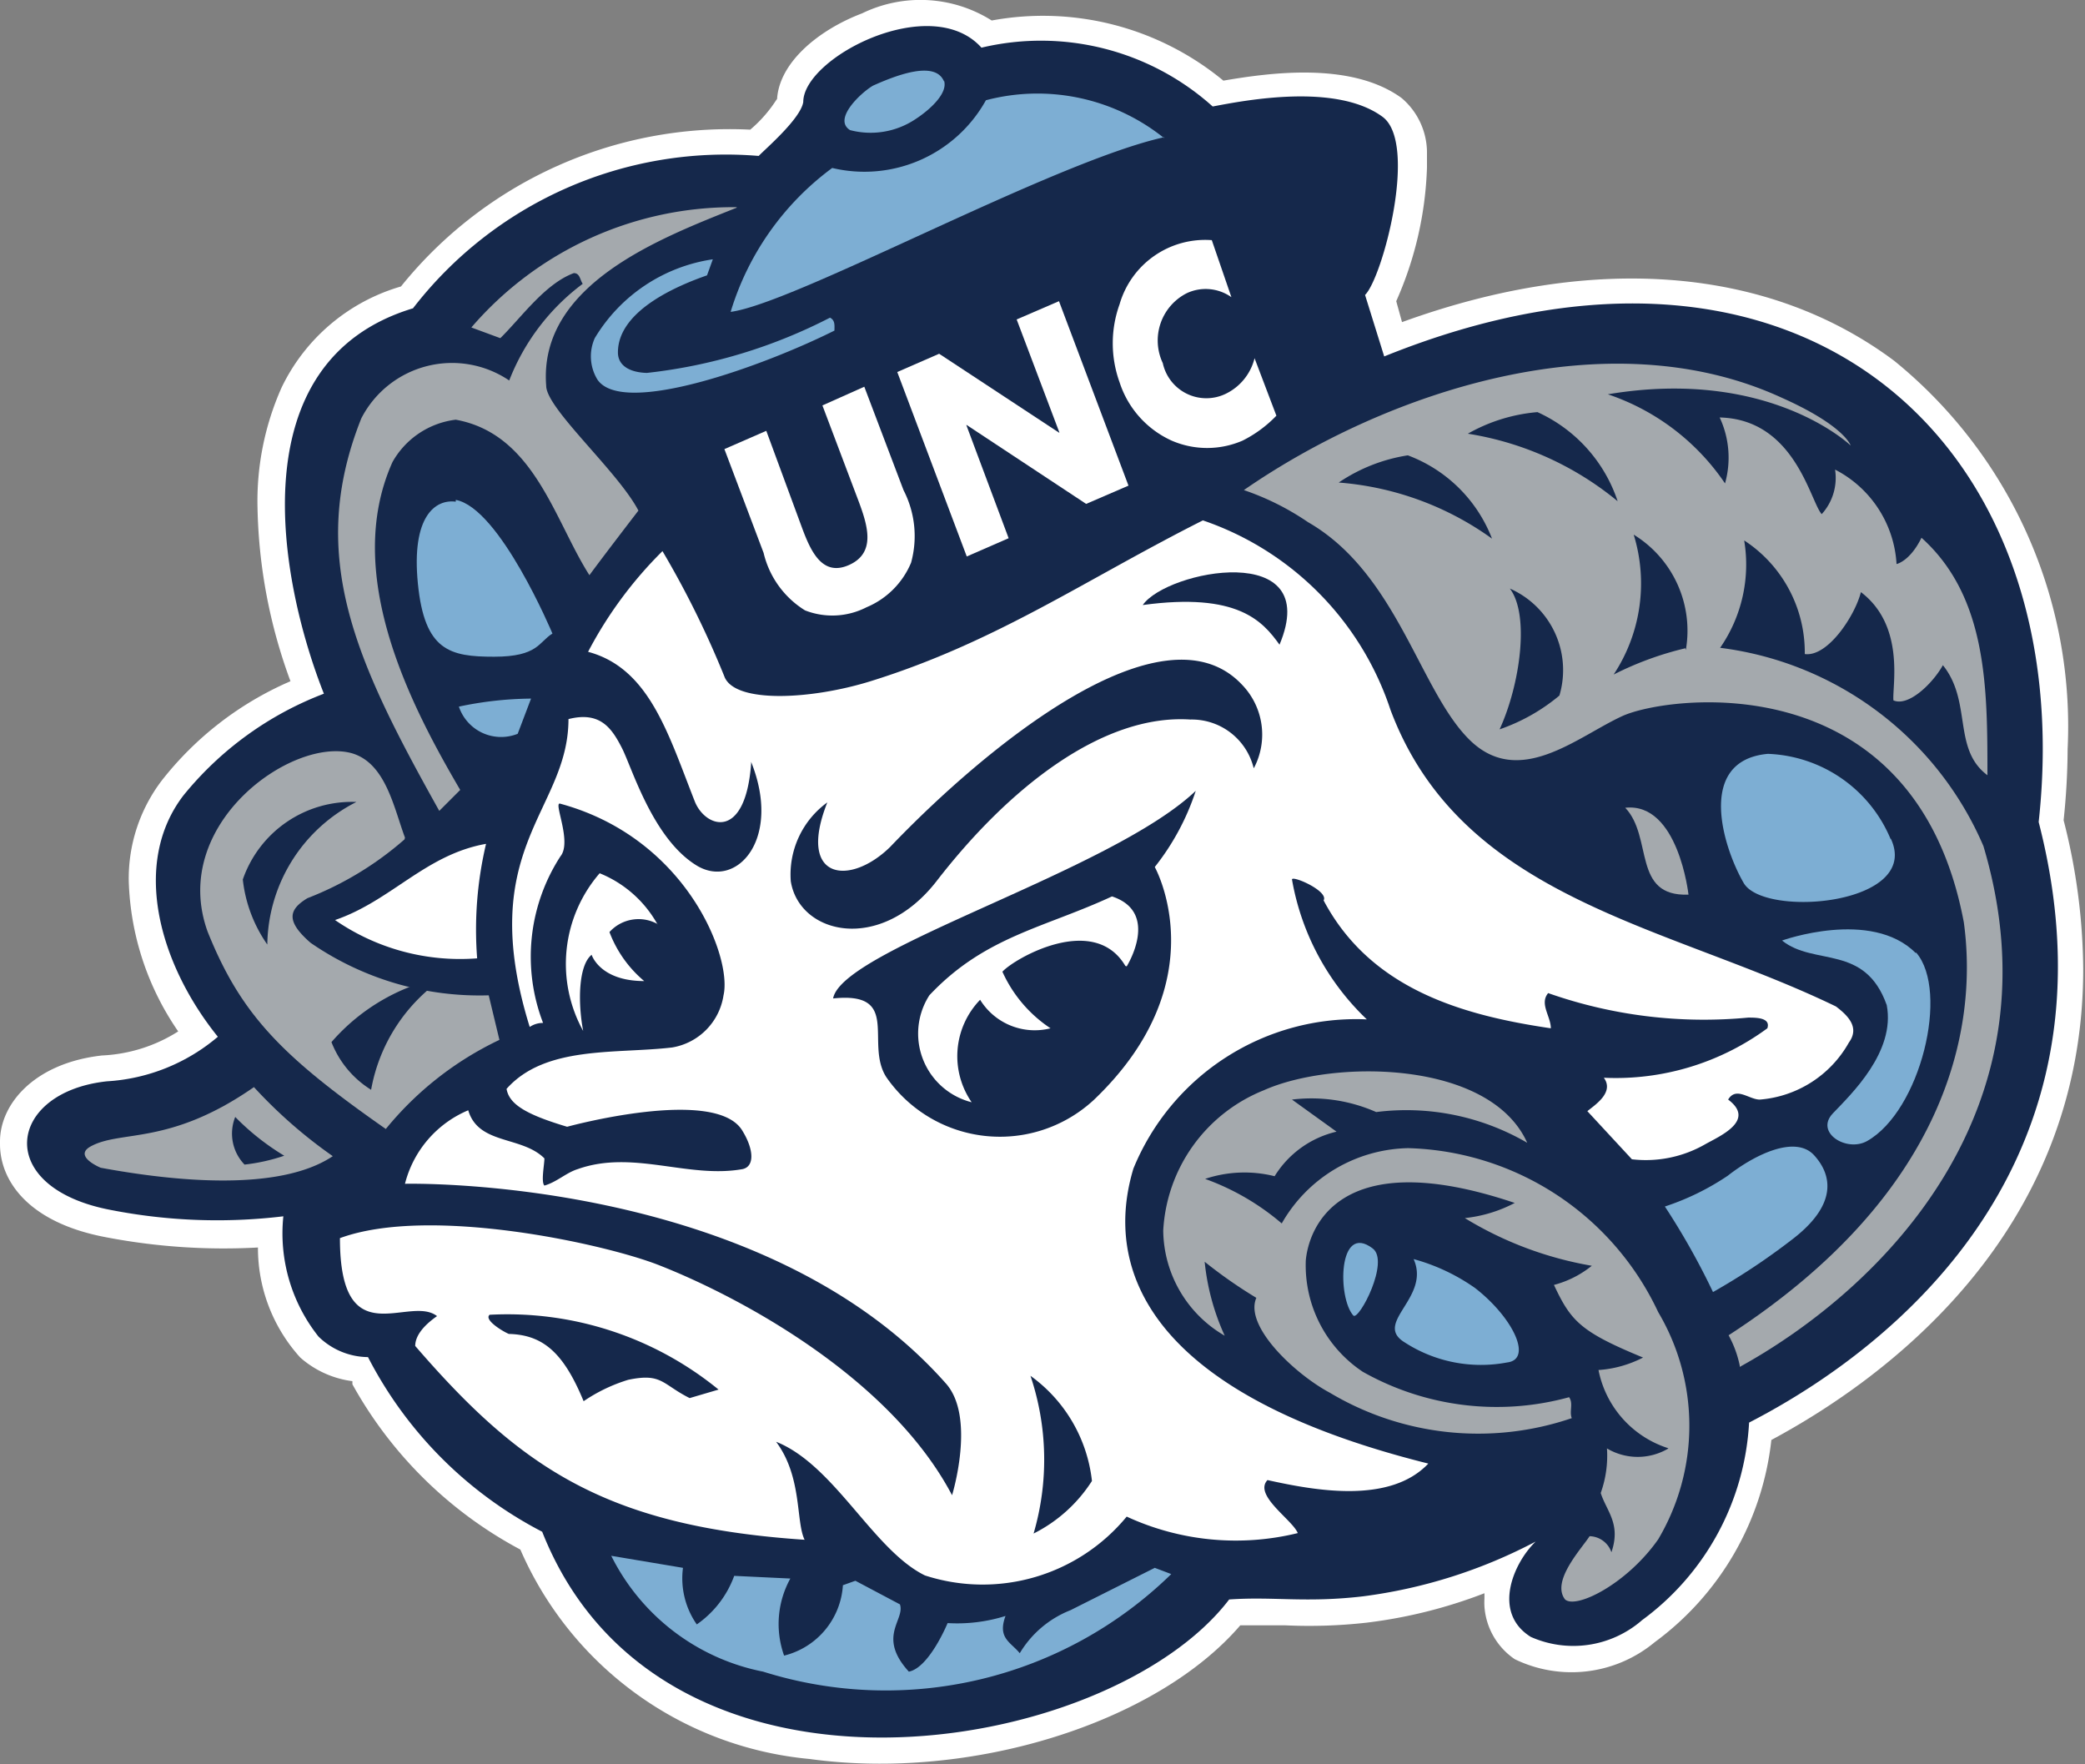 <svg xmlns="http://www.w3.org/2000/svg" viewBox="0 0 46.8 39.6"><rect x="0" y="0" width="46.8" height="39.6" fill="#808080" stroke="none"/><title>Mascot-UNC</title><g id="Layer_2" data-name="Layer 2"><g id="Layer_1-2" data-name="Layer 1"><path d="M19.35.3c-1,.38-1.91,1.14-1.91,2V2.22a3,3,0,0,1-.6.69A9.47,9.47,0,0,0,9,6.43,4.3,4.3,0,0,0,6.32,8.7a6.26,6.26,0,0,0-.54,2.69,11.86,11.86,0,0,0,.74,3.9,7.39,7.39,0,0,0-2.89,2.23,3.63,3.63,0,0,0-.74,2.25A6.26,6.26,0,0,0,4,23.15a3.48,3.48,0,0,1-1.71.54C.77,23.86,0,24.78,0,25.62c0,0,0,0,0,.06,0,.81.62,1.76,2.38,2.09A14,14,0,0,0,5.79,28a3.66,3.66,0,0,0,.95,2.47A2.19,2.19,0,0,0,7.91,31l0,.07a9.31,9.31,0,0,0,3.77,3.71,7.87,7.87,0,0,0,6.49,4.7c3.63.5,7.79-.81,9.67-3,.32,0,.62,0,1,0a11.59,11.59,0,0,0,1.84-.06,11,11,0,0,0,2.64-.66s0,.08,0,.12a1.58,1.58,0,0,0,0,.18A1.56,1.56,0,0,0,34,37.24a2.92,2.92,0,0,0,3.14-.38,6.51,6.51,0,0,0,2.62-4.54c2.46-1.32,7-4.56,7-10.57a13.76,13.76,0,0,0-.44-3.34,15.63,15.63,0,0,0,.09-1.6,10.57,10.57,0,0,0-3.89-8.71C39.71,6,35.79,5.66,31.47,7.23l-.13-.47a8,8,0,0,0,.69-3c0-.13,0-.25,0-.36a1.61,1.61,0,0,0-.57-1.2c-1.14-.83-3-.56-4-.39A6.36,6.36,0,0,0,22.26.46,3,3,0,0,0,19.35.3" fill="#fff"/><path d="M36.84,36.38a2.35,2.35,0,0,1-2.48.36c-.88-.55-.38-1.67.11-2.14a11.42,11.42,0,0,1-3.88,1.23c-1.29.15-2,0-3,.07-2.7,3.54-12.75,5.23-15.42-1.52a9.11,9.11,0,0,1-3.91-3.92A1.61,1.61,0,0,1,7.15,30a3.72,3.72,0,0,1-.79-2.7,12.42,12.42,0,0,1-3.86-.14c-2.67-.5-2.34-2.65-.1-2.89a4.23,4.23,0,0,0,2.49-1c-1.33-1.65-1.94-3.9-.77-5.42a7.5,7.5,0,0,1,3.15-2.28c-1-2.53-1.94-7.46,2-8.65h0a8.87,8.87,0,0,1,7.76-3.42c.13-.14.94-.83,1-1.21,0-1,2.87-2.48,4-1.22a5.77,5.77,0,0,1,5.19,1.32c.69-.13,2.76-.54,3.81.23.81.59,0,3.62-.39,4L31.07,8c9.4-3.8,15.62,2,14.69,10.45,2.23,8.67-4.82,12.61-6.5,13.48a5.89,5.89,0,0,1-2.41,4.44" fill="#15284b"/><path d="M22.9,37.12c-.2-.26-.52-.34-.33-.85a3.62,3.62,0,0,1-1.3.16s-.41,1-.87,1.09c-.72-.79-.08-1.16-.2-1.51l-1-.53-.28.1a1.74,1.74,0,0,1-1.32,1.58,2.11,2.11,0,0,1,.14-1.73l-1.26-.06a2.27,2.27,0,0,1-.84,1.09,1.81,1.81,0,0,1-.31-1.27l-1.61-.27a4.86,4.86,0,0,0,3.41,2.6,9.17,9.17,0,0,0,9.16-2.19l-.37-.14-1.89.95a2.31,2.31,0,0,0-1.16,1" fill="#7daed3"/><path d="M16.54,4.66c-1.67.67-4.46,1.71-4.28,4,0,.51,1.61,1.92,2.07,2.8,0,0-.77,1-1.1,1.45-.79-1.24-1.24-3.17-3-3.49a1.89,1.89,0,0,0-1.42.95c-1.14,2.54.45,5.53,1.52,7.36l-.47.47C8,14.87,6.87,12.5,8.11,9.39a2.29,2.29,0,0,1,3.32-.85,4.94,4.94,0,0,1,1.65-2.17c-.06-.08-.06-.24-.2-.24-.65.24-1.18,1-1.65,1.46l-.65-.24a7.76,7.76,0,0,1,5.95-2.7" fill="#a4a9ad"/><path d="M21.19,1.81c.09.28-.31.65-.65.87a1.81,1.81,0,0,1-1.46.24c-.4-.25.27-.86.52-1,.45-.2,1.39-.59,1.59-.09" fill="#7daed3"/><path d="M26.13,3.1a4.54,4.54,0,0,0-4-.85,3.12,3.12,0,0,1-3.45,1.52A6.27,6.27,0,0,0,16.4,7c1.45-.19,7.24-3.37,9.73-3.92" fill="#7daed3"/><path d="M15.87,6.18c-.63.22-2,.78-2,1.73,0,.3.27.45.65.46a11.76,11.76,0,0,0,4.11-1.24c.12.06.1.18.1.29-1.58.79-4.75,1.94-5.32,1.1a1,1,0,0,1-.06-.93A3.72,3.72,0,0,1,16,5.82Z" fill="#7daed3"/><path d="M11.62,16.47a1,1,0,0,1-1.32-.61,8.06,8.06,0,0,1,1.62-.18Z" fill="#7daed3"/><path d="M10.23,11.26c-.46-.06-1,.33-.85,1.84s.72,1.64,1.71,1.64,1-.33,1.31-.52c0,0-1.18-2.82-2.17-3" fill="#7daed3"/><path d="M9.08,18.84A7.32,7.32,0,0,1,6.9,20.16c-.43.26-.48.52.07,1a6.68,6.68,0,0,0,4,1.18l.24,1a7.36,7.36,0,0,0-2.55,2c-2.33-1.63-3.25-2.56-4-4.43-.87-2.41,1.91-4.39,3.25-4,.75.23.93,1.22,1.18,1.89" fill="#a4a9ad"/><path d="M8,18a3.64,3.64,0,0,0-2,3.2,3.14,3.14,0,0,1-.55-1.46A2.59,2.59,0,0,1,8,18" fill="#15284b"/><path d="M10,21.92a3.86,3.86,0,0,0-1.67,2.54,2.2,2.2,0,0,1-.89-1.07A4.49,4.49,0,0,1,10,21.92" fill="#15284b"/><path d="M5.7,24.4c-1.91,1.33-3,.95-3.68,1.34-.37.22.24.47.24.47,1.62.3,4,.55,5.21-.26A10.79,10.79,0,0,1,5.7,24.4" fill="#a4a9ad"/><path d="M5.49,26.14a1,1,0,0,1-.21-1.07,5.53,5.53,0,0,0,1.1.87,4.21,4.21,0,0,1-.9.2" fill="#15284b"/><path d="M37.9,20.08s-.23-2.08-1.42-1.95c.63.66.15,2,1.42,1.95" fill="#a4a9ad"/><path d="M19.4,8.68,20.28,11a2.25,2.25,0,0,1,.17,1.63,1.86,1.86,0,0,1-1,1,1.68,1.68,0,0,1-1.38.07,2.08,2.08,0,0,1-.93-1.29l-.88-2.33.94-.41L18,11.84c.2.54.46,1.11,1.06.84s.42-.87.22-1.41L18.46,9.1Z" fill="#fff"/><polygon points="20.14 8.35 21.08 7.94 23.77 9.71 23.78 9.71 22.82 7.17 23.77 6.76 25.33 10.9 24.38 11.31 21.7 9.54 21.69 9.54 22.64 12.08 21.7 12.49 20.14 8.35" fill="#fff"/><path d="M27.64,6.67a1,1,0,0,0-1-.09,1.19,1.19,0,0,0-.54,1.57,1,1,0,0,0,1.41.69,1.21,1.21,0,0,0,.65-.8l.49,1.29a2.77,2.77,0,0,1-.76.56,2,2,0,0,1-1.59,0,2.17,2.17,0,0,1-1.17-1.31,2.58,2.58,0,0,1,0-1.75,2,2,0,0,1,2.07-1.44Z" fill="#fff"/><path d="M31.73,28.26a4.41,4.41,0,0,1,1.38.65c.85.66,1.3,1.6.72,1.67a3.15,3.15,0,0,1-2.3-.45c-.72-.44.59-1,.2-1.87" fill="#7daed3"/><path d="M42.44,18.84a3.11,3.11,0,0,0-2.76-1.92c-1.62.15-1,2.11-.54,2.9s4,.49,3.3-1" fill="#7daed3"/><path d="M43,21.39c-1-1-3-.28-3-.28.72.58,1.86.07,2.35,1.45.2,1.05-.8,2-1.21,2.43s.31.88.77.62c1.2-.68,1.85-3.36,1.1-4.23" fill="#7daed3"/><path d="M38.45,29a16.15,16.15,0,0,0-1.08-1.92,5.71,5.71,0,0,0,1.41-.69c.64-.5,1.53-.91,1.94-.46s.53,1.12-.52,1.91A14.92,14.92,0,0,1,38.45,29" fill="#7daed3"/><path d="M30.38,29.53c.13.1.82-1.22.43-1.51-.78-.59-.79,1.12-.43,1.51" fill="#7daed3"/><path d="M10.71,21.51a8.37,8.37,0,0,1,.2-2.57c-1.36.24-2.13,1.28-3.39,1.71a4.94,4.94,0,0,0,3.19.86" fill="#fff"/><path d="M14.76,20.74a.88.88,0,0,0-1.08.18,2.66,2.66,0,0,0,.78,1.1c-1,0-1.18-.59-1.18-.59-.3.24-.31,1.08-.19,1.71a3.11,3.11,0,0,1,.37-3.54,2.6,2.6,0,0,1,1.3,1.15" fill="#fff"/><path d="M16.86,17.1c.69,1.72-.31,2.85-1.2,2.34-1-.59-1.47-2.2-1.7-2.65s-.49-.83-1.2-.65c0,2.07-2.12,2.88-.87,6.91a.52.52,0,0,1,.3-.09,4.14,4.14,0,0,1,.39-3.74c.27-.33-.18-1.25,0-1.18,2.83.77,3.86,3.45,3.66,4.3a1.4,1.4,0,0,1-1.15,1.17c-1.27.15-2.85-.05-3.72.93.06.34.42.57,1.36.85,0,0,3.36-.92,3.94.1.25.41.27.79,0,.85-1.22.22-2.46-.44-3.7,0-.26.08-.47.29-.75.37-.08-.08,0-.47,0-.61-.51-.51-1.48-.3-1.71-1.08a2.44,2.44,0,0,0-1.42,1.65s8-.2,12.14,4.48c.68.76.14,2.51.14,2.51-1.39-2.64-4.74-4.44-6.57-5.16-1.21-.48-5.16-1.35-7.17-.61,0,2.66,1.55,1.26,2.18,1.75-.33.23-.49.46-.49.67,2.35,2.72,4.27,4.05,8.74,4.35-.2-.41-.05-1.41-.64-2.2,1.31.52,2.18,2.43,3.34,3a4.19,4.19,0,0,0,4.53-1.32,5.84,5.84,0,0,0,3.84.37c-.12-.3-1-.85-.68-1.19,1.08.24,2.75.54,3.61-.37-7.5-1.87-7-5.35-6.62-6.62a5.4,5.4,0,0,1,5.24-3.35A5.68,5.68,0,0,1,29,19.74c0-.1.83.26.71.47,1.06,2,3.13,2.58,5.1,2.87,0-.27-.26-.55-.06-.79a10.53,10.53,0,0,0,4.49.55c.18,0,.51,0,.43.24A5.75,5.75,0,0,1,36,24.19c.24.33-.2.61-.37.75l1,1.08a2.68,2.68,0,0,0,1.65-.34c.32-.18,1.14-.53.51-1,.18-.3.47,0,.71,0a2.52,2.52,0,0,0,2-1.28c.24-.33,0-.59-.29-.81-3.8-1.84-8.4-2.39-10-6.66A6.72,6.72,0,0,0,27,11.68c-2.64,1.33-4.63,2.73-7.46,3.61-1.32.41-3,.5-3.27-.08a21,21,0,0,0-1.4-2.84,9.16,9.16,0,0,0-1.67,2.26C14.58,15,15,16.48,15.6,18c.24.58,1.13.88,1.26-.86" fill="#fff"/><path d="M16.16,31.18l-.68.2c-.62-.31-.62-.57-1.38-.41a3.69,3.69,0,0,0-1,.48c-.45-1.09-.91-1.49-1.68-1.51-.16-.07-.56-.32-.43-.43a7.49,7.49,0,0,1,5.14,1.68" fill="#15284b"/><path d="M23.13,30.88a5.9,5.9,0,0,1,.07,3.54,3.32,3.32,0,0,0,1.31-1.18,3.36,3.36,0,0,0-1.38-2.36" fill="#15284b"/><path d="M37.43,32.5a2.31,2.31,0,0,1-1.55-1.75,2.55,2.55,0,0,0,1-.28c-1.41-.58-1.62-.82-2-1.63a2.27,2.27,0,0,0,.85-.43,8.08,8.08,0,0,1-2.85-1.07A3.11,3.11,0,0,0,34,27c-4-1.35-4.63.62-4.69,1.29a2.87,2.87,0,0,0,1.28,2.5,6.12,6.12,0,0,0,4.63.57c.1.14,0,.32.06.47a6.5,6.5,0,0,1-5.43-.57c-.77-.41-1.93-1.49-1.65-2.13a10.69,10.69,0,0,1-1.16-.81,5.24,5.24,0,0,0,.45,1.66,2.76,2.76,0,0,1-1.38-2.36,3.6,3.6,0,0,1,2.26-3.15c1.54-.69,5.07-.69,5.91,1.18a5.39,5.39,0,0,0-3.39-.69A3.6,3.6,0,0,0,29,24.68l1,.72a2.23,2.23,0,0,0-1.39,1,2.79,2.79,0,0,0-1.56.06,5.52,5.52,0,0,1,1.72,1,3.34,3.34,0,0,1,2.84-1.69,6.39,6.39,0,0,1,5.61,3.68,5,5,0,0,1,0,5.1c-.7,1-1.84,1.57-2.09,1.35-.32-.41.37-1.14.55-1.42a.53.53,0,0,1,.49.36c.22-.64-.11-.92-.24-1.33a2.48,2.48,0,0,0,.14-1,1.35,1.35,0,0,0,1.38,0" fill="#a4a9ad"/><path d="M39.05,30.68c3.21-1.77,7.23-5.79,5.47-11.69a7.44,7.44,0,0,0-5.91-4.45,3.28,3.28,0,0,0,.54-2.41,3,3,0,0,1,1.36,2.55c.52.07,1.13-.87,1.26-1.39,1,.76.7,2.11.73,2.43.34.15.89-.39,1.11-.79.66.82.21,1.88,1,2.47,0-1.95,0-4-1.48-5.33-.26.53-.56.59-.56.59a2.55,2.55,0,0,0-1.38-2.12,1.21,1.21,0,0,1-.3,1c-.26-.29-.6-2.13-2.29-2.17a2.13,2.13,0,0,1,.12,1.48,5.16,5.16,0,0,0-2.63-2C39.72,8.24,41.54,10,41.54,10S41.41,9.56,40,8.93C36.08,7.12,31.1,8.8,27.92,11a5.94,5.94,0,0,1,1.44.72c2,1.15,2.5,3.77,3.62,4.88s2.43-.07,3.44-.53,6.56-1.21,7.66,4.63c.33,2.41-.39,6.1-5.28,9.27a2.41,2.41,0,0,1,.25.68m-9-19.82a3.8,3.8,0,0,1,1.55-.61,3.24,3.24,0,0,1,1.89,1.87,6.77,6.77,0,0,0-3.45-1.26m5,4.75a4.25,4.25,0,0,1-1.38.79c.46-1,.68-2.57.23-3.16A2,2,0,0,1,35,15.62M32.92,9.75a3.81,3.81,0,0,1,1.59-.5,3.36,3.36,0,0,1,1.8,2,7,7,0,0,0-3.39-1.52m4.91,4.82a7.25,7.25,0,0,0-1.61.59A3.71,3.71,0,0,0,36.67,12a2.53,2.53,0,0,1,1.17,2.59" fill="#a4a9ad"/><path d="M28.72,14.47c-.38-.53-.94-1.18-3.07-.89.54-.78,4.06-1.47,3.07.89" fill="#15284b"/><path d="M26.84,17.75c-1.9,1.81-7.94,3.55-8.14,4.66,1.54-.16.71,1,1.19,1.76a3.1,3.1,0,0,0,4.67.51c2.79-2.67,1.36-5.22,1.36-5.22a5.49,5.49,0,0,0,.92-1.71m-1.58,3.93c-.71-1.2-2.5-.16-2.76.13a3,3,0,0,0,1.08,1.27A1.44,1.44,0,0,1,22,22.44a1.82,1.82,0,0,0-.19,2.3,1.59,1.59,0,0,1-.95-2.4c1.24-1.32,2.57-1.51,4.1-2.22,1.09.36.33,1.57.33,1.57" fill="#15284b"/><path d="M28.15,17.23a1.61,1.61,0,0,0-.27-1.86c-1.78-1.9-5.8,1.44-7.9,3.64-.91.89-2.1.74-1.41-1a2,2,0,0,0-.82,1.77c.19,1.19,2,1.63,3.27,0,1.63-2.11,3.74-3.76,5.7-3.63a1.43,1.43,0,0,1,1.42,1.09" fill="#15284b"/></g></g></svg>